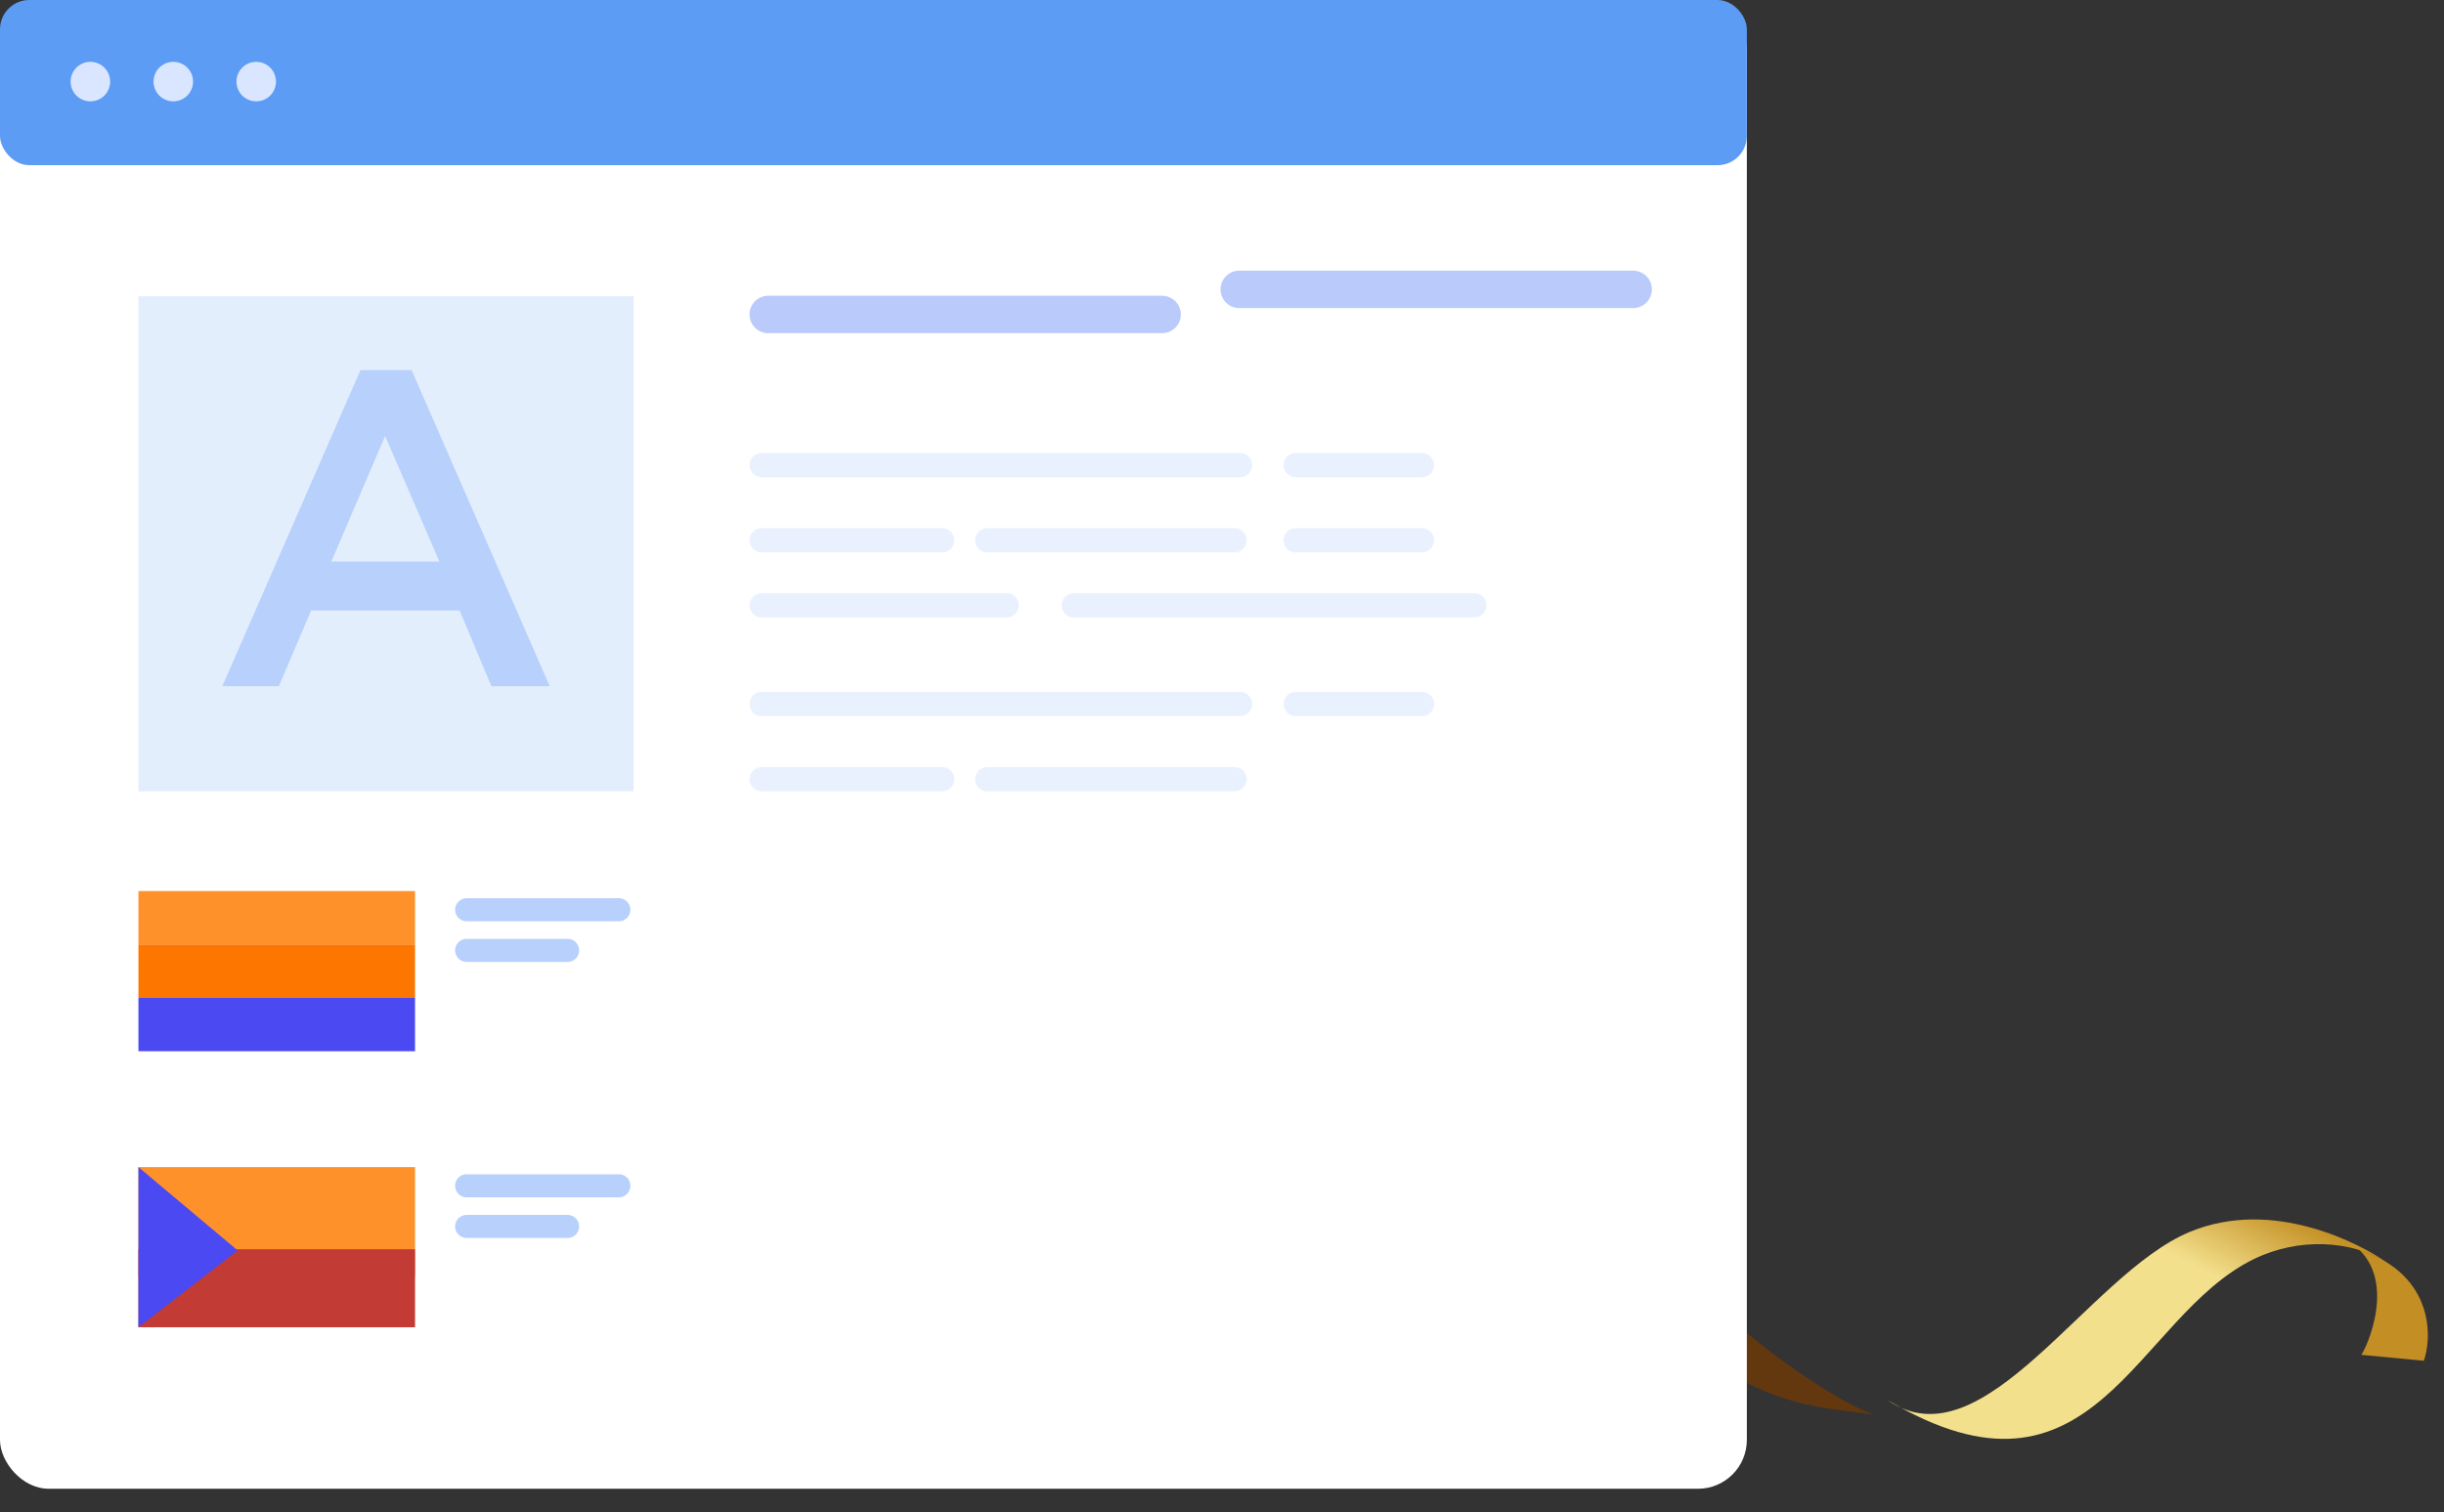 <svg id="Group_36214" data-name="Group 36214" xmlns="http://www.w3.org/2000/svg" xmlns:xlink="http://www.w3.org/1999/xlink" width="500.27" height="309.597" viewBox="0 0 500.27 309.597">
  <rect x="0" y="0" width="500.27" height="309.597" fill="#333333" stroke="none"/>
  <defs>
    <linearGradient id="linear-gradient" x1="11.677" y1="-10.674" x2="11.759" y2="-9.735" gradientUnits="objectBoundingBox">
      <stop offset="0.164" stop-color="#a05805"/>
      <stop offset="0.212" stop-color="#a66212"/>
      <stop offset="0.303" stop-color="#b77f35"/>
      <stop offset="0.426" stop-color="#d2ad6d"/>
      <stop offset="0.574" stop-color="#f7ecba"/>
      <stop offset="0.601" stop-color="#fff9ca"/>
      <stop offset="1" stop-color="#c38f24"/>
    </linearGradient>
    <linearGradient id="linear-gradient-2" x1="0.794" y1="0.306" x2="1.275" y2="-1.068" gradientUnits="objectBoundingBox">
      <stop offset="0" stop-color="#f3e08d"/>
      <stop offset="0.166" stop-color="#c59227"/>
      <stop offset="0.278" stop-color="#c38f24"/>
      <stop offset="0.292" stop-color="#c08a21"/>
      <stop offset="0.423" stop-color="#a8650c"/>
      <stop offset="0.493" stop-color="#a05805"/>
      <stop offset="0.517" stop-color="#a66212"/>
      <stop offset="0.562" stop-color="#b77f35"/>
      <stop offset="0.623" stop-color="#d2ad6d"/>
      <stop offset="0.696" stop-color="#f7ecba"/>
      <stop offset="0.71" stop-color="#fff9ca"/>
      <stop offset="0.861" stop-color="#c38f24"/>
    </linearGradient>
    <linearGradient id="linear-gradient-3" x1="1.094" y1="-1.375" x2="1.125" y2="-0.352" gradientUnits="objectBoundingBox">
      <stop offset="0" stop-color="#89540f"/>
      <stop offset="0.118" stop-color="#8f550b"/>
      <stop offset="0.266" stop-color="#a05805"/>
      <stop offset="0.312" stop-color="#a66212"/>
      <stop offset="0.399" stop-color="#b77f35"/>
      <stop offset="0.517" stop-color="#d2ad6d"/>
      <stop offset="0.66" stop-color="#f7ecba"/>
      <stop offset="0.686" stop-color="#fff9ca"/>
      <stop offset="0.841" stop-color="#c38f24"/>
      <stop offset="1" stop-color="#63380e"/>
    </linearGradient>
    <linearGradient id="linear-gradient-4" x1="1.185" y1="-0.609" x2="1.31" y2="-2.036" gradientUnits="objectBoundingBox">
      <stop offset="0" stop-color="#63380e"/>
      <stop offset="0.139" stop-color="#c38f24"/>
      <stop offset="0.321" stop-color="#fff9ca"/>
      <stop offset="0.402" stop-color="#e3c58a"/>
      <stop offset="0.483" stop-color="#ca9752"/>
      <stop offset="0.543" stop-color="#ba7b2f"/>
      <stop offset="0.575" stop-color="#b57122"/>
      <stop offset="0.662" stop-color="#bb7e22"/>
      <stop offset="0.739" stop-color="#c38f24"/>
      <stop offset="0.773" stop-color="#c99a32"/>
      <stop offset="0.839" stop-color="#dbb758"/>
      <stop offset="0.915" stop-color="#f3e08d"/>
    </linearGradient>
  </defs>
  <g id="Group_23143" data-name="Group 23143" transform="translate(243.249 202.376) rotate(12.007)">
    <path id="Path_41183" data-name="Path 41183" d="M0,0C9.511,5.984,5,21.83,4.826,20.987l12.838-1.481C18.336,15.284,16.667,1.872,0,0Z" transform="translate(245.538 2.445)" fill="url(#linear-gradient)"/>
    <path id="Path_41184" data-name="Path 41184" d="M53.344,6.135C34.8,18.943,22.066,61.987,0,52.642c46.838,15.99,45.933-27.1,67.383-43.831C75.445,2.525,86.06.923,94.042,3.795,88.278,1.365,68.681-4.456,53.344,6.135Z" transform="translate(157.486 0)" fill="url(#linear-gradient-2)"/>
    <path id="Path_41185" data-name="Path 41185" d="M0,0C9.443,2.81,14.763,8.915,26.785,16.634c30.3,19.454,42.948,15.589,55.938,14.787-7.9-.845-25.567-8.539-32.274-12.869C29.894,5.3,13.212.4,0,0Z" transform="translate(72.775 24.719)" fill="url(#linear-gradient-3)"/>
    <path id="Path_41186" data-name="Path 41186" d="M0,19.95l18.32,3.113C20.929,17.938,43.752.106,67.582,3.44,21.755-8.427,3.171,13.724,0,19.95Z" transform="translate(0 22.112)" fill="url(#linear-gradient-4)"/>
  </g>
  <g id="Group_27880" data-name="Group 27880" transform="translate(0 0)">
    <rect id="Rectangle_5596" data-name="Rectangle 5596" width="357.567" height="304.808" rx="10" transform="translate(0 0)" fill="#fff"/>
    <rect id="Rectangle_5597" data-name="Rectangle 5597" width="357.567" height="33.823" rx="6" transform="translate(0 0)" fill="#5c9cf4"/>
    <g id="Group_27872" data-name="Group 27872" transform="translate(14.459 12.664)">
      <path id="Path_81108" data-name="Path 81108" d="M106.131,85.7a4.044,4.044,0,1,1,4.045,4.043A4.044,4.044,0,0,1,106.131,85.7Z" transform="translate(-106.131 -81.657)" fill="#dae6ff"/>
      <path id="Path_81109" data-name="Path 81109" d="M120.844,85.7a4.043,4.043,0,1,1,4.043,4.043A4.043,4.043,0,0,1,120.844,85.7Z" transform="translate(-103.871 -81.657)" fill="#dae6ff"/>
      <path id="Path_81110" data-name="Path 81110" d="M135.556,85.7a4.043,4.043,0,1,1,4.043,4.043A4.043,4.043,0,0,1,135.556,85.7Z" transform="translate(-101.611 -81.657)" fill="#dae6ff"/>
    </g>
    <rect id="Rectangle_5598" data-name="Rectangle 5598" width="101.359" height="101.358" transform="translate(28.337 60.66)" fill="#c8dffd" opacity="0.5"/>
    <path id="Path_81111" data-name="Path 81111" d="M311.046,130.831H230.423a3.83,3.83,0,0,1-3.831-3.83h0a3.831,3.831,0,0,1,3.831-3.831h80.623a3.83,3.83,0,0,1,3.83,3.831h0A3.829,3.829,0,0,1,311.046,130.831Z" transform="translate(-73.167 -62.616)" fill="#7798f8" opacity="0.5"/>
    <path id="Path_81112" data-name="Path 81112" d="M394.618,126.378H314a3.83,3.83,0,0,1-3.83-3.831h0a3.829,3.829,0,0,1,3.83-3.83h80.623a3.829,3.829,0,0,1,3.83,3.83h0A3.83,3.83,0,0,1,394.618,126.378Z" transform="translate(-60.33 -63.3)" fill="#7798f8" opacity="0.5"/>
    <g id="Group_27873" data-name="Group 27873" transform="translate(153.425 92.739)" opacity="0.3">
      <path id="Path_81113" data-name="Path 81113" d="M327,156.034H229.076a2.484,2.484,0,0,1-2.484-2.483h0a2.483,2.483,0,0,1,2.484-2.483H327a2.482,2.482,0,0,1,2.483,2.483h0A2.483,2.483,0,0,1,327,156.034Z" transform="translate(-226.592 -151.069)" fill="#b8d0fc"/>
      <path id="Path_81114" data-name="Path 81114" d="M349.678,156.034H323.827a2.483,2.483,0,0,1-2.483-2.483h0a2.483,2.483,0,0,1,2.483-2.483h25.851a2.482,2.482,0,0,1,2.483,2.483h0A2.483,2.483,0,0,1,349.678,156.034Z" transform="translate(-212.037 -151.069)" fill="#b8d0fc"/>
      <path id="Path_81115" data-name="Path 81115" d="M266.025,169.382H229.076a2.484,2.484,0,0,1-2.484-2.484h0a2.484,2.484,0,0,1,2.484-2.483h36.949a2.483,2.483,0,0,1,2.482,2.483h0A2.483,2.483,0,0,1,266.025,169.382Z" transform="translate(-226.592 -149.019)" fill="#b8d0fc"/>
      <path id="Path_81116" data-name="Path 81116" d="M319.726,169.382H269.095a2.483,2.483,0,0,1-2.483-2.484h0a2.483,2.483,0,0,1,2.483-2.483h50.631a2.483,2.483,0,0,1,2.483,2.483h0A2.483,2.483,0,0,1,319.726,169.382Z" transform="translate(-220.445 -149.019)" fill="#b8d0fc"/>
      <path id="Path_81117" data-name="Path 81117" d="M349.678,169.382H323.827a2.484,2.484,0,0,1-2.483-2.484h0a2.483,2.483,0,0,1,2.483-2.483h25.851a2.483,2.483,0,0,1,2.483,2.483h0A2.483,2.483,0,0,1,349.678,169.382Z" transform="translate(-212.037 -149.019)" fill="#b8d0fc"/>
      <path id="Path_81118" data-name="Path 81118" d="M279.212,180.923H229.076a2.484,2.484,0,0,1-2.484-2.483h0a2.483,2.483,0,0,1,2.484-2.483h50.136a2.483,2.483,0,0,1,2.484,2.483h0A2.483,2.483,0,0,1,279.212,180.923Z" transform="translate(-226.592 -147.246)" fill="#b8d0fc"/>
      <path id="Path_81119" data-name="Path 81119" d="M366.448,180.923h-82a2.483,2.483,0,0,1-2.483-2.483h0a2.482,2.482,0,0,1,2.483-2.483h82a2.483,2.483,0,0,1,2.483,2.483h0A2.483,2.483,0,0,1,366.448,180.923Z" transform="translate(-218.086 -147.246)" fill="#b8d0fc"/>
    </g>
    <g id="Group_27874" data-name="Group 27874" transform="translate(153.425 141.655)" opacity="0.3">
      <path id="Path_81120" data-name="Path 81120" d="M327,198.437H229.076a2.483,2.483,0,0,1-2.484-2.483h0a2.483,2.483,0,0,1,2.484-2.483H327a2.482,2.482,0,0,1,2.483,2.483h0A2.482,2.482,0,0,1,327,198.437Z" transform="translate(-226.592 -193.472)" fill="#b8d0fc"/>
      <path id="Path_81121" data-name="Path 81121" d="M349.678,198.437H323.827a2.483,2.483,0,0,1-2.483-2.483h0a2.483,2.483,0,0,1,2.483-2.483h25.851a2.482,2.482,0,0,1,2.483,2.483h0A2.482,2.482,0,0,1,349.678,198.437Z" transform="translate(-212.037 -193.472)" fill="#b8d0fc"/>
      <path id="Path_81122" data-name="Path 81122" d="M266.025,211.785H229.076a2.484,2.484,0,0,1-2.484-2.483h0a2.483,2.483,0,0,1,2.484-2.483h36.949a2.482,2.482,0,0,1,2.482,2.483h0A2.483,2.483,0,0,1,266.025,211.785Z" transform="translate(-226.592 -191.422)" fill="#b8d0fc"/>
      <path id="Path_81123" data-name="Path 81123" d="M319.726,211.785H269.095a2.483,2.483,0,0,1-2.483-2.483h0a2.482,2.482,0,0,1,2.483-2.483h50.631a2.482,2.482,0,0,1,2.483,2.483h0A2.483,2.483,0,0,1,319.726,211.785Z" transform="translate(-220.445 -191.422)" fill="#b8d0fc"/>
    </g>
    <g id="Group_27875" data-name="Group 27875" transform="translate(45.502 75.769)">
      <path id="Path_81124" data-name="Path 81124" d="M161.321,136.359h10.468l28.281,64.735H188.133l-6.52-15.518H151.221l-6.611,15.518H133.04Zm16.161,39.208-11.11-25.709-11.019,25.709Z" transform="translate(-133.04 -136.359)" fill="#b8d0fc"/>
    </g>
    <g id="Group_27876" data-name="Group 27876" transform="translate(28.337 182.436)">
      <rect id="Rectangle_5599" data-name="Rectangle 5599" width="56.62" height="10.931" fill="#ff912b"/>
      <rect id="Rectangle_5600" data-name="Rectangle 5600" width="56.62" height="10.931" transform="translate(0 10.931)" fill="#fc7600"/>
      <rect id="Rectangle_5601" data-name="Rectangle 5601" width="56.62" height="10.93" transform="translate(0 21.862)" fill="#4b49f2"/>
    </g>
    <g id="Group_27877" data-name="Group 27877" transform="translate(93.161 183.903)">
      <path id="Path_81125" data-name="Path 81125" d="M207.867,234.815H176.713a2.36,2.36,0,0,1-2.36-2.36h0a2.36,2.36,0,0,1,2.36-2.36h31.153a2.36,2.36,0,0,1,2.36,2.36h0A2.36,2.36,0,0,1,207.867,234.815Z" transform="translate(-174.353 -230.094)" fill="#b8d0fc"/>
      <path id="Path_81126" data-name="Path 81126" d="M197.371,242.028H176.713a2.36,2.36,0,0,1-2.36-2.36h0a2.36,2.36,0,0,1,2.36-2.36h20.658a2.36,2.36,0,0,1,2.36,2.36h0A2.36,2.36,0,0,1,197.371,242.028Z" transform="translate(-174.353 -228.986)" fill="#b8d0fc"/>
    </g>
    <g id="Group_27878" data-name="Group 27878" transform="translate(28.337 238.952)">
      <rect id="Rectangle_5602" data-name="Rectangle 5602" width="56.62" height="22.335" fill="#ff912b"/>
      <rect id="Rectangle_5603" data-name="Rectangle 5603" width="56.62" height="15.973" transform="translate(0 16.819)" fill="#c23b35"/>
      <path id="Path_81127" data-name="Path 81127" d="M118.161,277.813l20.312,17.062-20.312,15.731Z" transform="translate(-118.161 -277.813)" fill="#4b49f2"/>
    </g>
    <g id="Group_27879" data-name="Group 27879" transform="translate(93.161 240.419)">
      <path id="Path_81128" data-name="Path 81128" d="M207.867,283.806H176.713a2.36,2.36,0,0,1-2.36-2.36h0a2.36,2.36,0,0,1,2.36-2.36h31.153a2.36,2.36,0,0,1,2.36,2.36h0A2.36,2.36,0,0,1,207.867,283.806Z" transform="translate(-174.353 -279.085)" fill="#b8d0fc"/>
      <path id="Path_81129" data-name="Path 81129" d="M197.371,291.018H176.713a2.359,2.359,0,0,1-2.36-2.36h0a2.361,2.361,0,0,1,2.36-2.36h20.658a2.361,2.361,0,0,1,2.36,2.36h0A2.36,2.36,0,0,1,197.371,291.018Z" transform="translate(-174.353 -277.977)" fill="#b8d0fc"/>
    </g>
  </g>
</svg>
